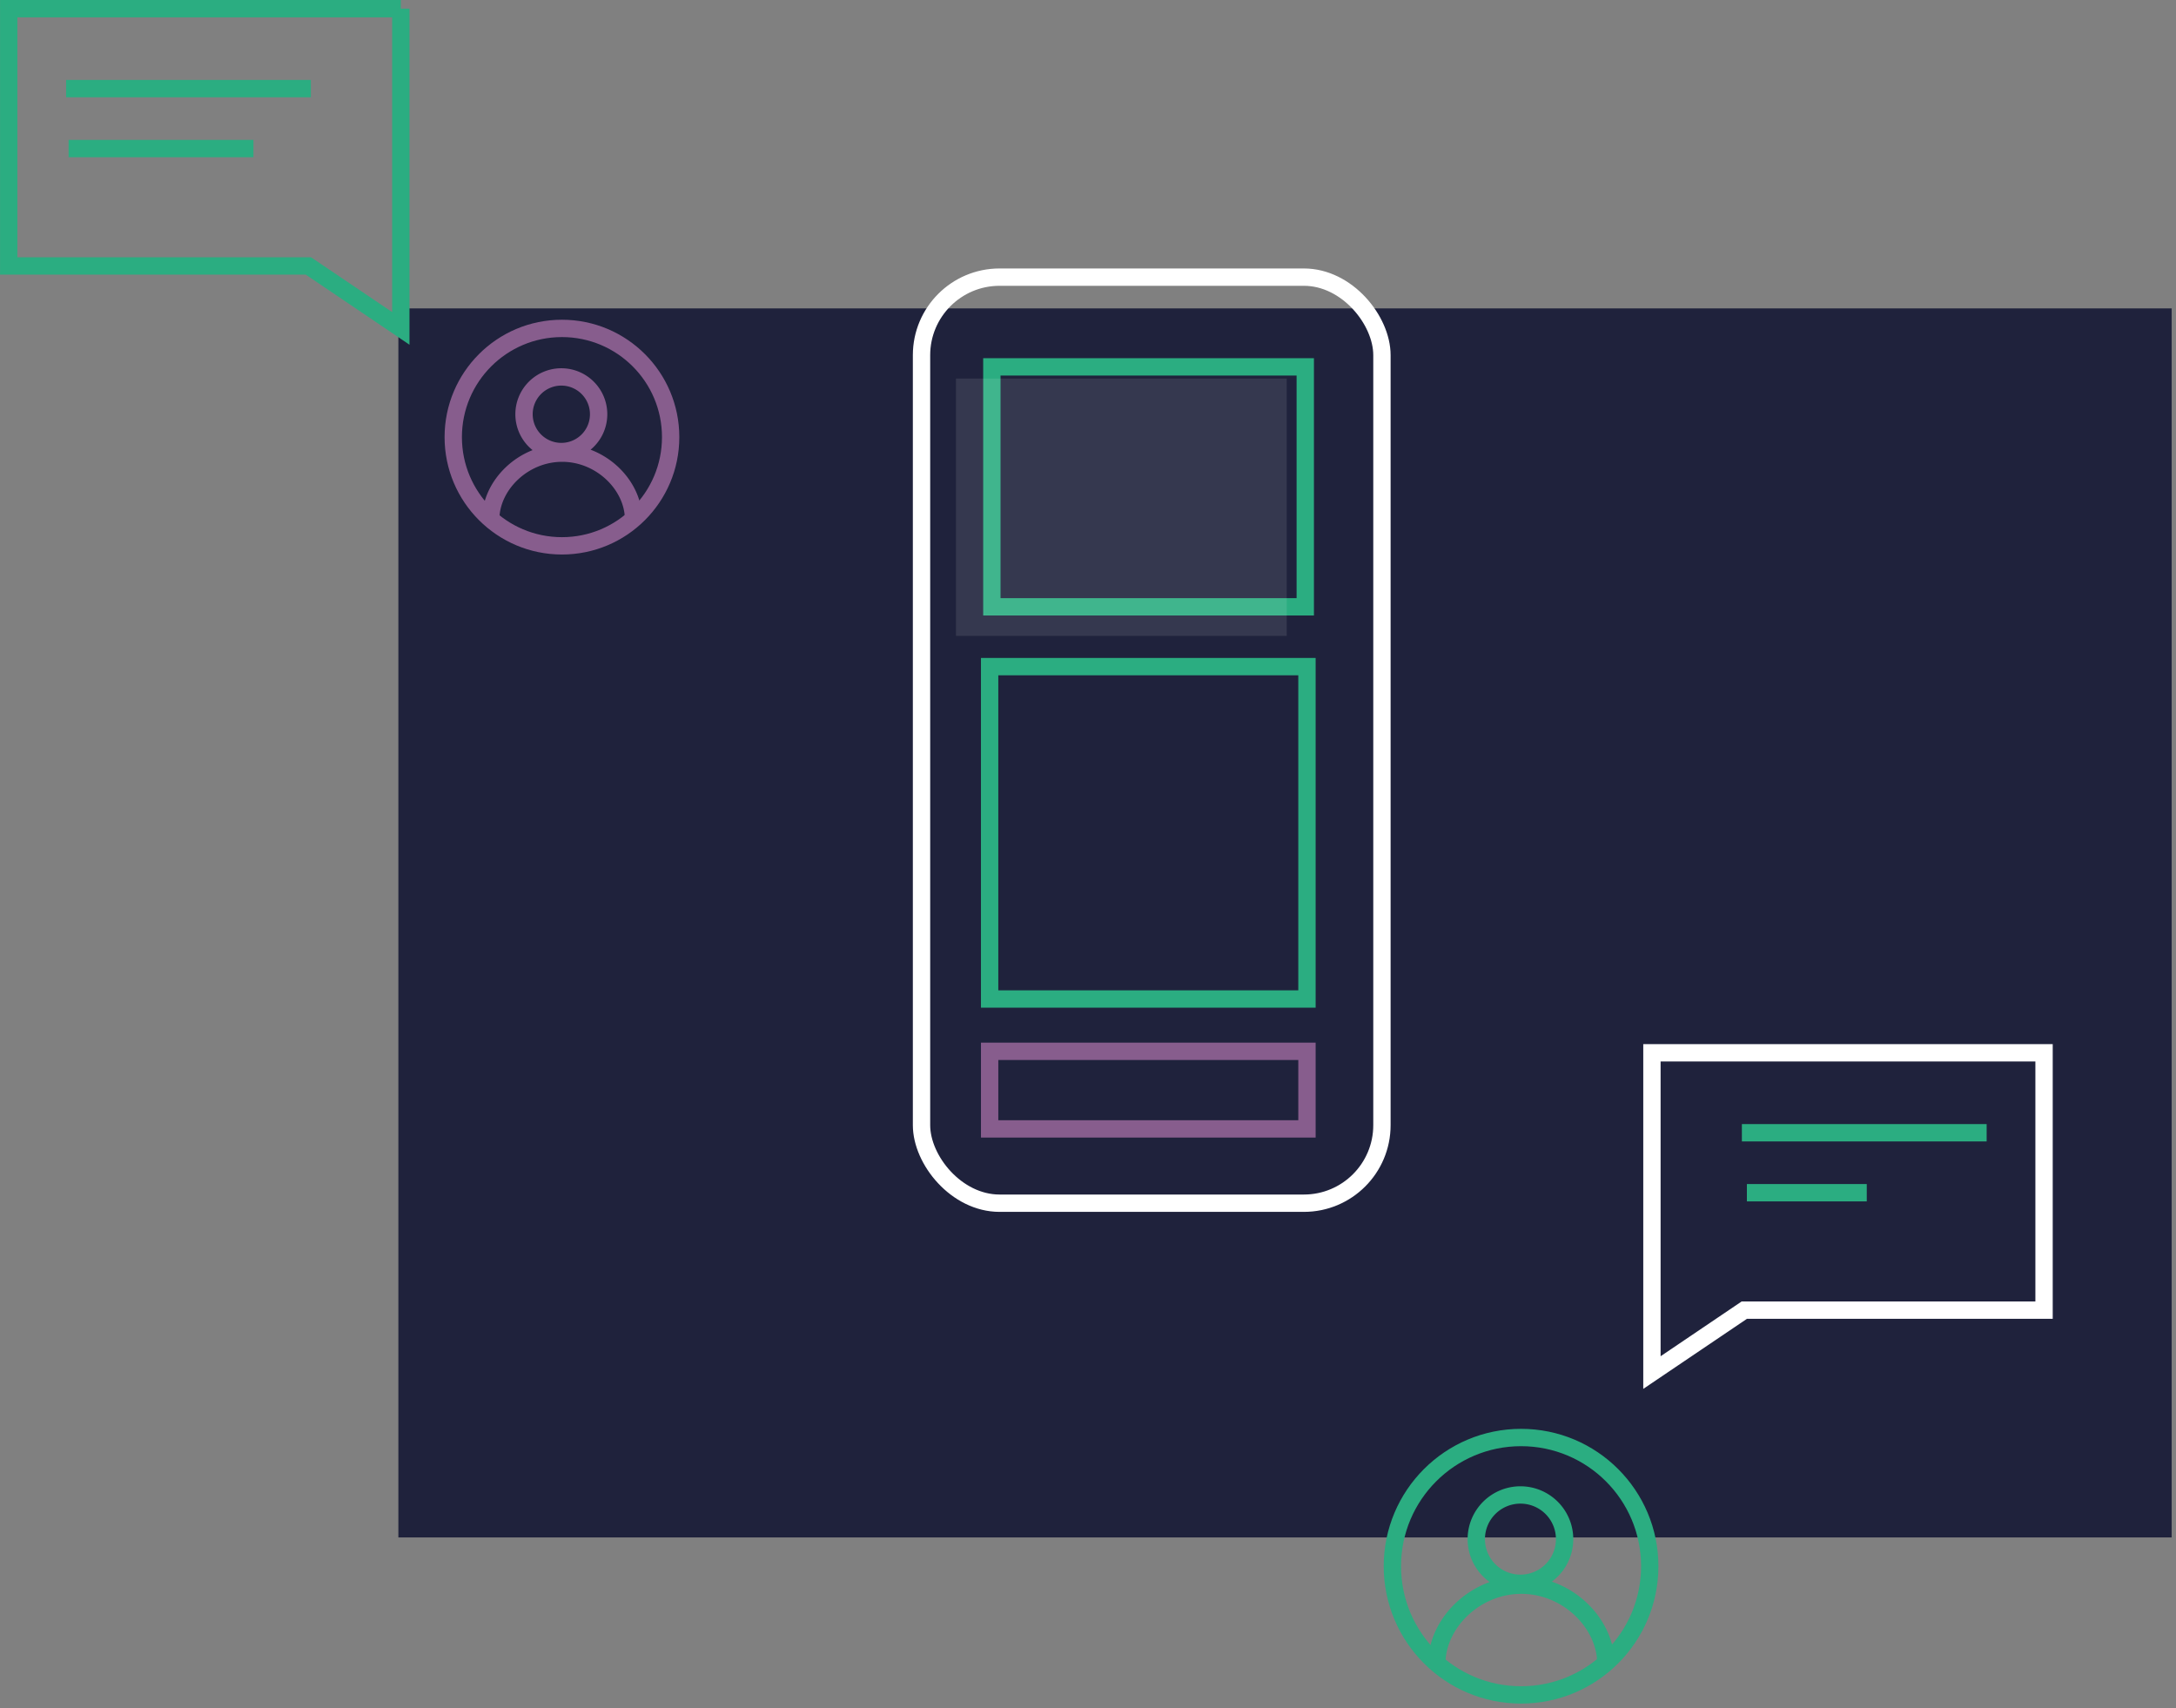 <svg width="251" height="197" viewBox="0 0 251 197" fill="none" xmlns="http://www.w3.org/2000/svg">
    <rect x="0" y="0" width="251" height="197" fill="#808080" stroke="none"/>
    <path fill="#1F223C" d="M45.953 35.57H250.5v141.743H45.953z"/>
    <rect x="106.297" y="31.962" width="53.109" height="106.804" rx="9" stroke="#fff" stroke-width="2"/>
    <path stroke="#2BAD81" stroke-width="2" d="M150.562 69.986H114.41V42.312h36.152z"/>
    <path opacity=".1" fill="#fff" d="M148.422 73.335H110.27V43.661h38.152z"/>
    <path stroke="#2BAD81" stroke-width="2" d="M150.758 115.216h-36.605V76.883h36.605z"/>
    <path stroke="#875D8D" stroke-width="2" d="M150.758 130.197h-36.605v-8.948h36.605z"/>
    <path d="M73.078 59.89c0-3.88-3.696-7.628-8.236-7.628-4.54 0-8.236 3.748-8.236 7.629M64.814 52.077a4.303 4.303 0 1 1 0-8.605 4.303 4.303 0 0 1 0 8.605z" stroke="#875D8D" stroke-width="2" stroke-miterlimit="10"/>
    <path d="M64.82 62.952c-6.924 0-12.538-5.613-12.538-12.538s5.614-12.539 12.539-12.539 12.538 5.614 12.538 12.539-5.613 12.538-12.538 12.538z" stroke="#875D8D" stroke-width="2" stroke-miterlimit="10"/>
    <path d="M46.234 1v36.876l-10.66-7.202H1.005V1h45.23z" stroke="#2BAD81" stroke-width="2" stroke-linecap="round"/>
    <path d="M7.625 10.219h28.233M7.914 17.134h21.32" stroke="#2BAD81" stroke-width="2"/>
    <path d="M185.234 191.851c0-4.593-4.375-9.031-9.749-9.031-5.375 0-9.75 4.438-9.75 9.031M175.453 182.602a5.094 5.094 0 1 1 .001-10.187 5.094 5.094 0 0 1-.001 10.187z" stroke="#2BAD81" stroke-width="2" stroke-miterlimit="10"/>
    <path d="M175.453 195.476c-8.197 0-14.843-6.646-14.843-14.843 0-8.198 6.646-14.844 14.843-14.844 8.198 0 14.844 6.646 14.844 14.844 0 8.197-6.646 14.843-14.844 14.843z" stroke="#2BAD81" stroke-width="2" stroke-miterlimit="10"/>
    <path d="M190.549 121.423v36.876l10.659-7.202h34.572v-29.674h-45.231z" stroke="#fff" stroke-width="2" stroke-linecap="round"/>
    <path d="M229.158 130.642h-28.233M215.33 137.557h-13.828" stroke="#2BAD81" stroke-width="2"/>
</svg>
